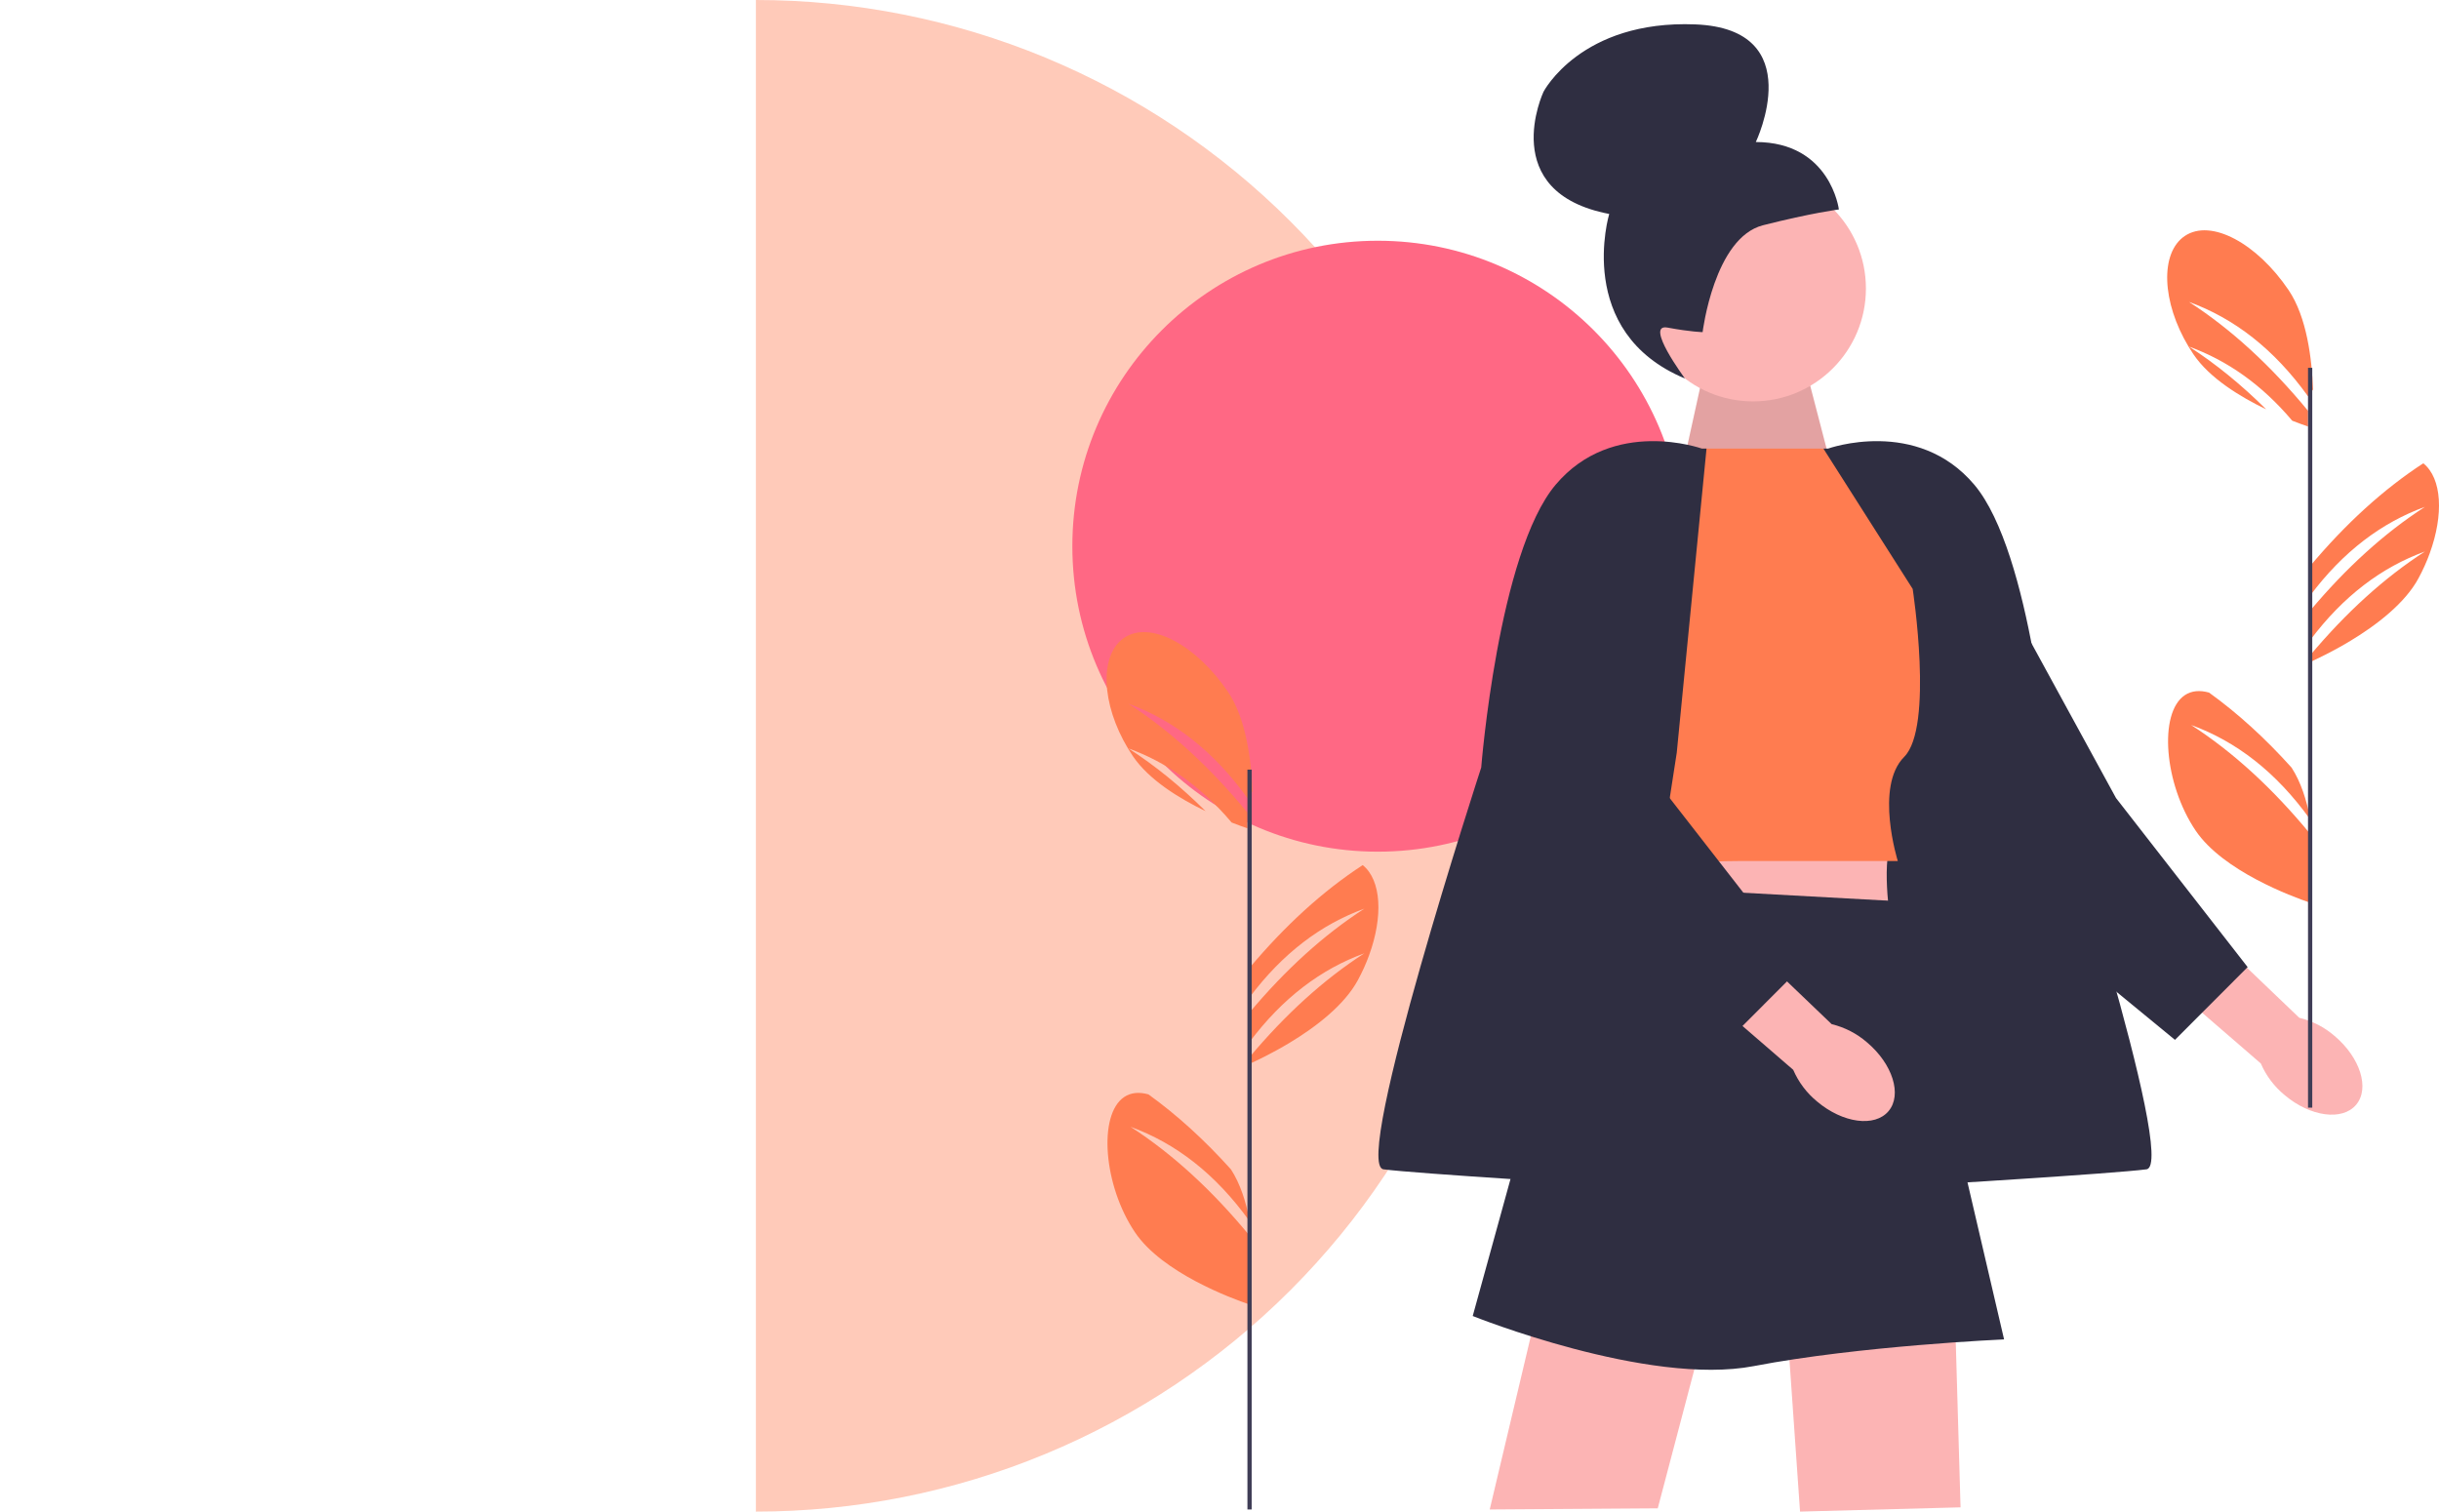 <svg width="605" height="375" viewBox="0 0 605 375" fill="none" xmlns="http://www.w3.org/2000/svg">
<path d="M187.5 375C212.123 375 236.505 370.15 259.253 360.727C282.002 351.305 302.672 337.494 320.083 320.083C337.493 302.672 351.305 282.002 360.727 259.253C370.15 236.505 375 212.123 375 187.5C375 162.877 370.15 138.495 360.727 115.747C351.305 92.998 337.494 72.329 320.083 54.917C302.672 37.507 282.002 23.695 259.253 14.273C236.505 4.85 212.123 2.12454e-05 187.5 2.23217e-05L187.5 187.5L187.5 375Z" fill="#FF7C50" fill-opacity="0.4"/>
<g clip-path="url(#clip0_42_2)">
<path d="M543.512 179.856C554.004 186.623 563.831 195.684 573.036 206.86V223.948C568.544 222.419 551.399 216.079 544.63 206.053C536.806 194.466 535.414 176.877 541.93 172.473C543.628 171.328 545.689 171.186 547.951 171.813C555.084 176.945 561.907 183.169 568.423 190.421C570.732 193.97 572.161 198.49 573.036 203.057V203.274C564.606 191.533 554.694 183.918 543.512 179.856Z" fill="#FF7C50"/>
<path d="M542.985 74.901C553.476 81.668 563.304 90.729 572.509 101.905V105.807C571.629 105.507 570.268 105.027 568.592 104.368C561.063 95.438 552.48 89.426 542.985 85.977C549.628 90.259 556.007 95.465 562.128 101.546C555.654 98.429 548.083 93.809 544.102 87.912C543.681 87.29 543.28 86.662 542.9 86.029C536.205 74.911 535.762 62.718 541.93 58.551C548.447 54.147 559.871 60.386 567.695 71.968C572.219 78.672 573.49 89.073 573.748 96.641C573.331 97.189 572.92 97.749 572.509 98.318C564.079 86.578 554.167 78.962 542.985 74.901Z" fill="#FF7C50"/>
<path d="M602.708 137.244V137.249C601.959 139.322 601.021 141.416 599.903 143.478C598.243 146.548 595.691 149.396 592.802 151.943C589.707 154.675 586.217 157.059 583.006 158.995C578.524 161.7 574.586 163.536 573.036 164.232V162.571C581.941 151.97 591.41 143.331 601.506 136.822C590.782 140.715 581.234 147.887 573.036 158.821V151.495C581.941 140.894 591.41 132.255 601.506 125.747C590.782 129.639 581.234 136.812 573.036 147.745V140.419C581.825 129.961 591.157 121.411 601.105 114.935C605.766 118.684 606.172 127.73 602.708 137.244Z" fill="#FF7C50"/>
<path d="M341.753 211.286C383.591 211.286 417.507 177.357 417.507 135.504C417.507 93.651 383.591 59.723 341.753 59.723C299.916 59.723 266 93.651 266 135.504C266 177.357 299.916 211.286 341.753 211.286Z" fill="#FF6884"/>
<path d="M579.097 257.003C585.469 262.372 587.864 270.013 584.447 274.069C581.031 278.125 573.098 277.059 566.725 271.687C564.15 269.576 562.117 266.879 560.798 263.821L534.089 240.73L545.187 228.423L570.34 252.493C573.577 253.275 576.58 254.821 579.097 257.003Z" fill="#FCB4B4"/>
<path d="M557.53 239.919L524.879 197.976L493.953 141.355L493.151 219.882L539.507 257.97L557.53 239.919Z" fill="#2F2E41"/>
<path d="M415.496 124.47L422.976 90.449L447.977 91.652L454.394 116.332L415.496 124.47Z" fill="#FCB4B4"/>
<path opacity="0.1" d="M415.496 124.47L422.976 90.449L447.977 91.652L454.394 116.332L415.496 124.47Z" fill="black"/>
<path d="M434.858 99.577C450.316 99.577 462.847 87.041 462.847 71.578C462.847 56.114 450.316 43.578 434.858 43.578C419.4 43.578 406.868 56.114 406.868 71.578C406.868 87.041 419.4 99.577 434.858 99.577Z" fill="#FCB4B4"/>
<path d="M422.338 82.391C422.338 82.391 419.514 82.363 413.641 81.271C407.768 80.178 417.965 93.907 417.965 93.907C390.326 82.362 399.171 53.078 399.171 53.078C371.12 47.712 382.871 22.766 382.871 22.766C382.871 22.766 392.117 4.916 420.541 6.052C448.965 7.188 435.537 35.232 435.537 35.232C454.056 35.267 456.14 51.964 456.14 51.964C456.14 51.964 449.464 52.797 437.331 55.878C425.199 58.958 422.338 82.391 422.338 82.391Z" fill="#2F2E41"/>
<path d="M421.228 113.755L419.964 111.293C419.964 111.293 397.472 113.901 393.782 117.343C390.091 120.786 381.656 136.081 381.656 136.081L400.108 151.903L421.228 113.755Z" fill="#FFB6B6"/>
<path d="M449.14 113.157C449.14 113.157 466.011 108.655 475.501 118.149C484.991 127.642 496.062 145.047 496.062 145.047L495.535 158.76L469.174 146.048L449.14 113.157Z" fill="#FFB6B6"/>
<path d="M453.44 111.292C453.44 111.292 475.501 103.381 489.736 120.259C503.97 137.136 508.188 190.405 508.188 190.405C508.188 190.405 540.349 289.031 532.44 290.086C524.532 291.141 476.27 294.056 476.27 294.056L459.684 186.713L452.303 111.292L453.44 111.292Z" fill="#2F2E41"/>
<path d="M402.744 206.227L397.472 225.214L469.174 230.488C469.174 230.488 466.538 214.616 469.174 208.839L402.744 206.227Z" fill="#FCB4B4"/>
<path d="M443.34 329.642L446.504 375L486.319 373.945L484.991 328.06L443.34 329.642Z" fill="#FCB4B4"/>
<path d="M381.221 325.156L369.53 374.473L411.211 374.191L421.83 333.88L381.221 325.156Z" fill="#FCB4B4"/>
<path d="M452.303 111.292H419.964L393.782 146.102L399.581 217.303C399.581 217.303 412.762 213.611 431.214 213.611H470.756C470.756 213.611 464.956 195.151 472.337 187.768C479.718 180.384 474.446 146.102 474.446 146.102L452.303 111.292Z" fill="#FF7C50"/>
<path d="M394.836 219.413L365.312 326.478C365.312 326.478 408.786 343.953 435.026 338.907C461.266 333.862 497.117 332.279 497.117 332.279L471.81 223.632L394.836 219.413Z" fill="#2F2E41"/>
<path d="M463.109 258.585C469.48 263.954 471.876 271.595 468.459 275.651C465.043 279.707 457.11 278.641 450.737 273.269C448.161 271.158 446.129 268.461 444.809 265.403L418.1 242.312L429.199 230.005L454.351 254.075C457.589 254.857 460.592 256.404 463.109 258.585Z" fill="#FCB4B4"/>
<path d="M446.814 239.919L414.163 197.976L383.237 141.355L382.435 219.882L428.791 257.97L446.814 239.919Z" fill="#2F2E41"/>
<path d="M422.168 111.292C422.168 111.292 400.108 103.381 385.873 120.259C371.638 137.136 367.421 190.405 367.421 190.405C367.421 190.405 335.26 289.031 343.169 290.086C351.077 291.141 399.338 294.056 399.338 294.056L415.925 186.713L423.306 111.292L422.168 111.292Z" fill="#2F2E41"/>
<path d="M573.563 91.251H572.509V274.791H573.563V91.251Z" fill="#3F3D56"/>
<path d="M280.43 279.538C290.921 286.305 300.749 295.366 309.954 306.542V323.63C305.462 322.1 288.317 315.761 281.547 305.735C273.723 294.147 272.332 276.558 278.848 272.154C280.546 271.01 282.607 270.867 284.869 271.495C292.002 276.627 298.824 282.85 305.341 290.102C307.65 293.652 309.079 298.171 309.954 302.739V302.955C301.524 291.215 291.612 283.599 280.43 279.538Z" fill="#FF7C50"/>
<path d="M279.902 174.582C290.394 181.349 300.221 190.41 309.427 201.586V205.489C308.546 205.188 307.186 204.708 305.509 204.049C297.981 195.12 289.398 189.107 279.902 185.658C286.545 189.941 292.925 195.146 299.046 201.227C292.571 198.11 285.001 193.49 281.02 187.594C280.598 186.971 280.198 186.344 279.818 185.711C273.122 174.593 272.679 162.399 278.848 158.232C285.364 153.828 296.789 160.068 304.613 171.65C309.137 178.353 310.407 188.754 310.666 196.322C310.249 196.871 309.838 197.43 309.427 197.999C300.996 186.259 291.085 178.643 279.902 174.582Z" fill="#FF7C50"/>
<path d="M339.626 236.926V236.931C338.877 239.004 337.939 241.097 336.821 243.16C335.16 246.229 332.608 249.077 329.719 251.625C326.625 254.357 323.134 256.741 319.924 258.676C315.442 261.382 311.504 263.217 309.954 263.913V262.252C318.859 251.651 328.327 243.012 338.424 236.504C327.7 240.396 318.152 247.569 309.954 258.502V251.176C318.859 240.575 328.327 231.936 338.424 225.428C327.7 229.32 318.152 236.493 309.954 247.426V240.101C318.743 229.642 328.074 221.093 338.023 214.616C342.684 218.366 343.09 227.411 339.626 236.926Z" fill="#FF7C50"/>
<path d="M310.481 190.932H309.427V374.473H310.481V190.932Z" fill="#3F3D56"/>
</g>
<defs>
<clipPath id="clip0_42_2">
<rect width="339" height="369" fill="white" transform="translate(266 6)"/>
</clipPath>
</defs>
</svg>
